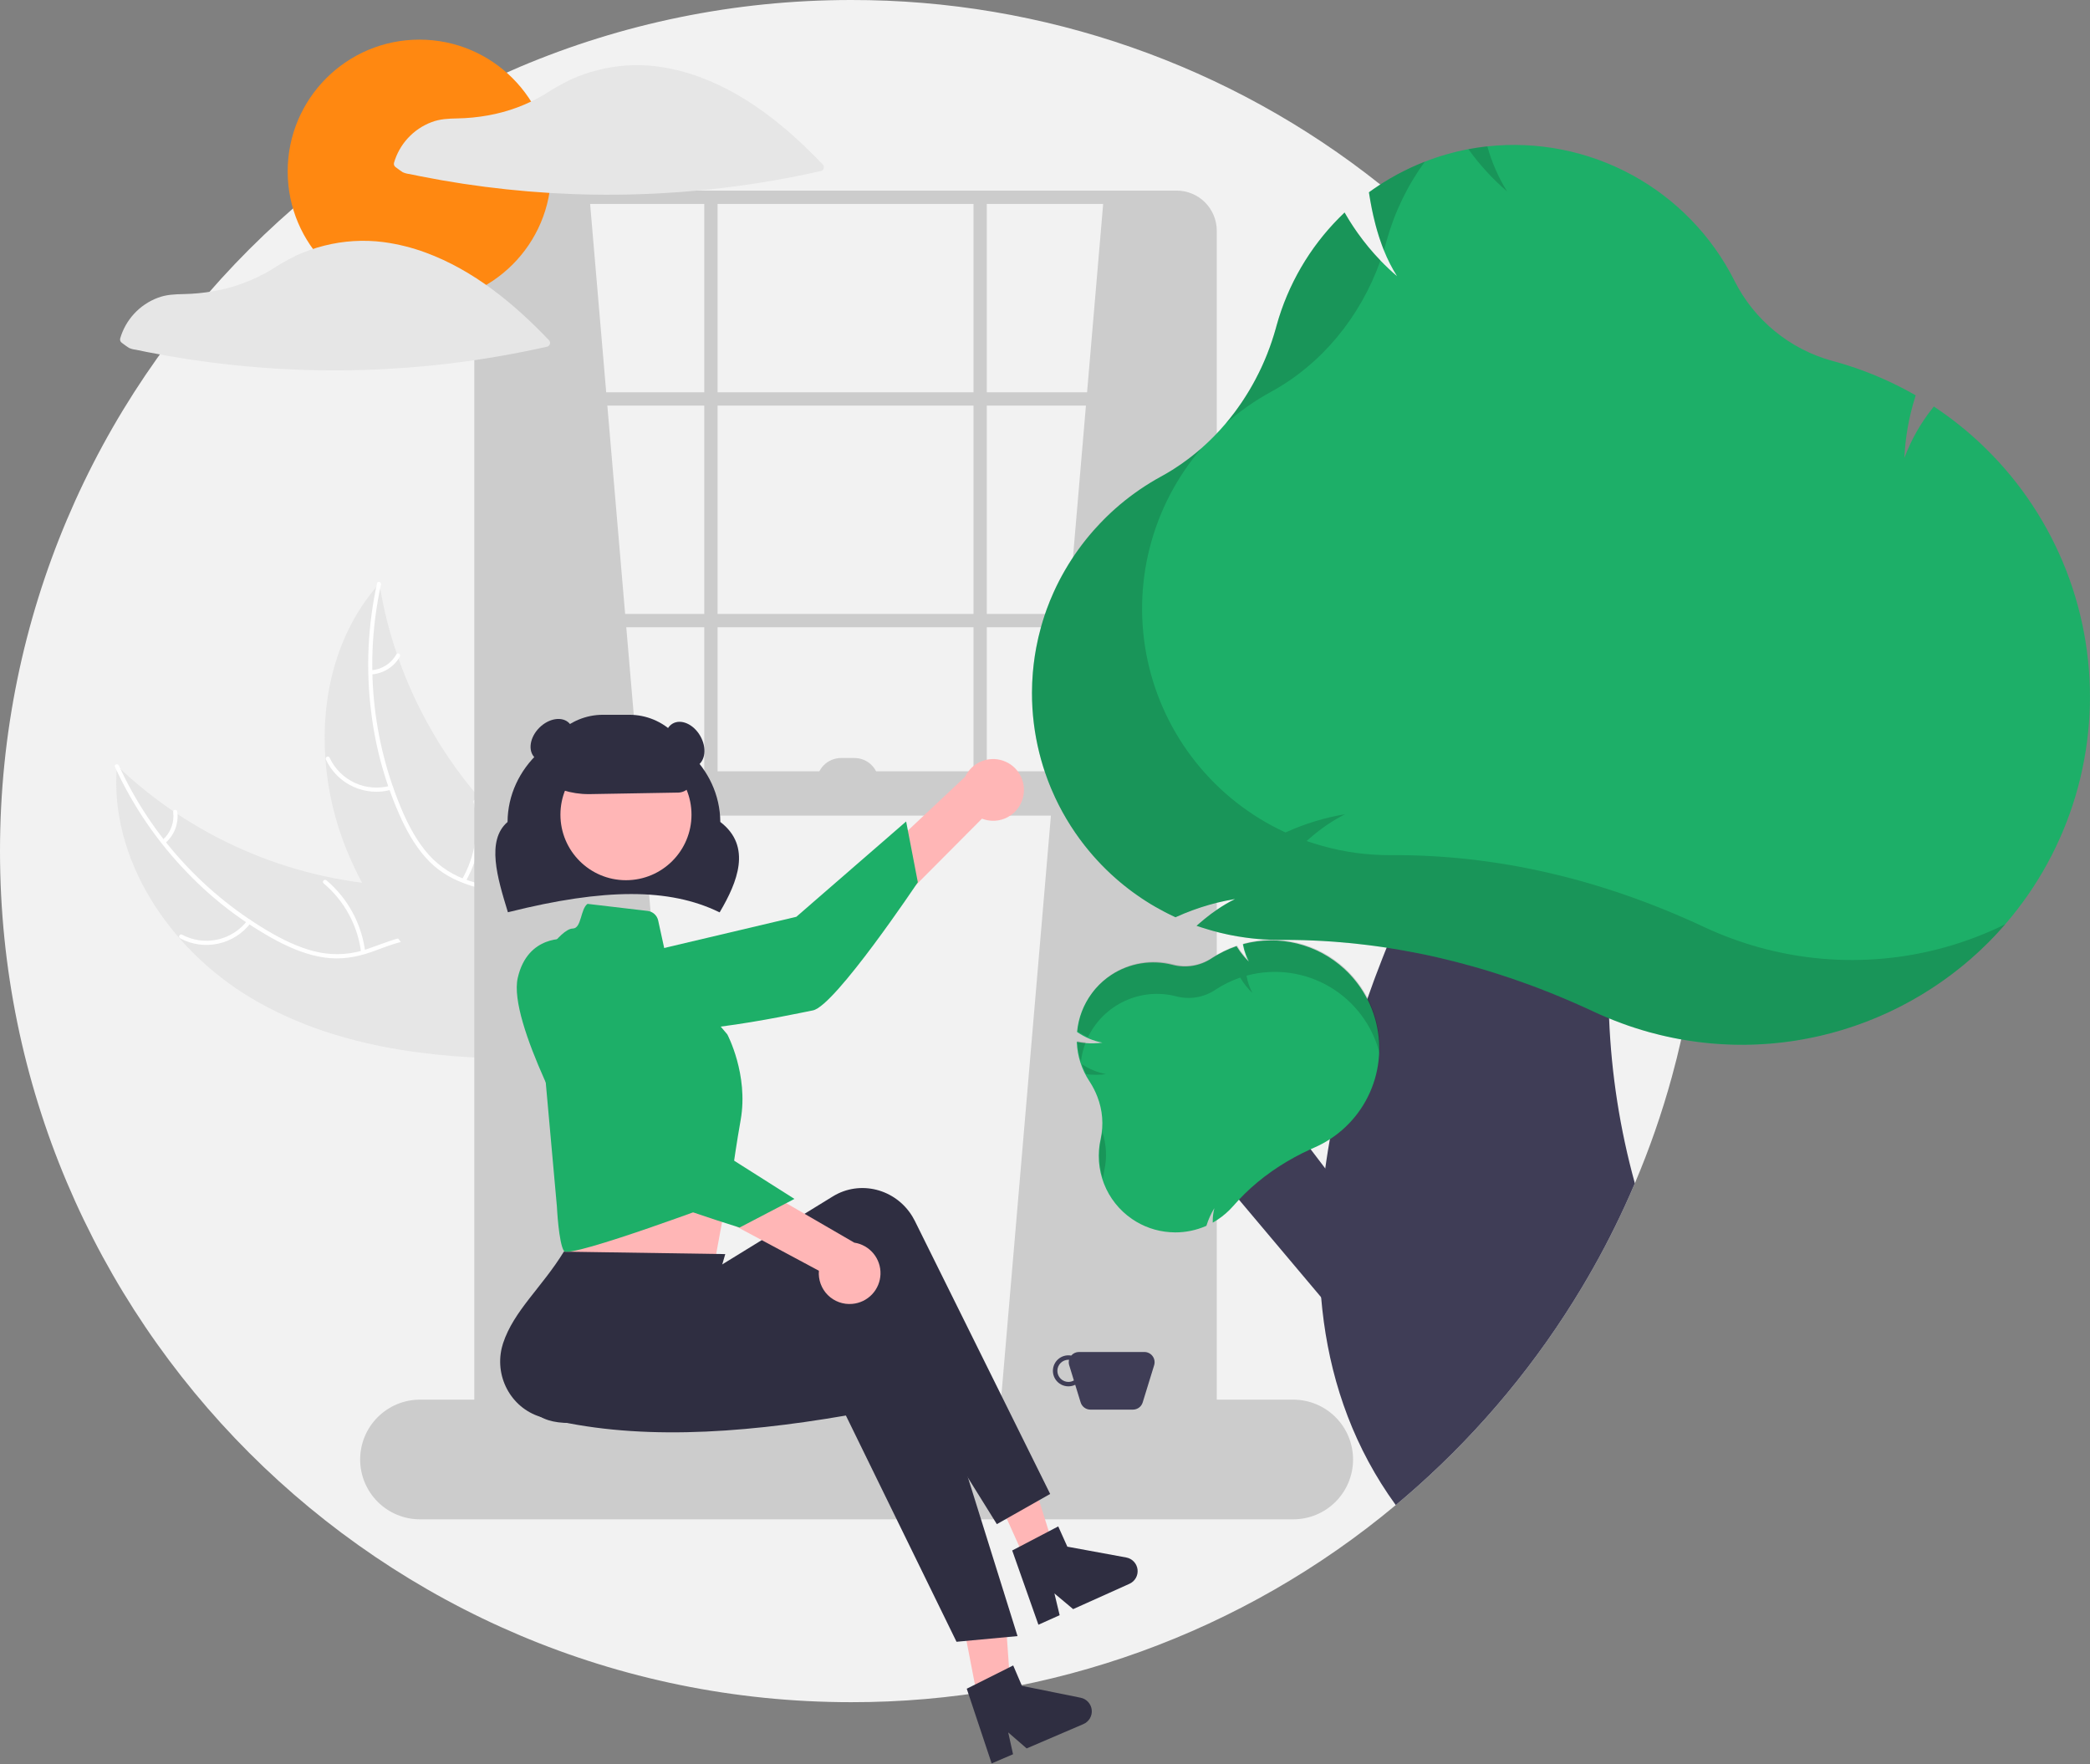 <svg width="943" height="796" viewBox="0 0 943 796" fill="none" xmlns="http://www.w3.org/2000/svg">
<rect x="0" y="0" width="943" height="796" fill="#808080" stroke="none"/>
<g clip-path="url(#clip0_301_1084)">
<path d="M768 384C768 395.18 767.53 406.247 766.59 417.2C765.85 425.75 764.84 434.223 763.56 442.62C762.2 451.51 760.533 460.293 758.56 468.97V468.98C757.27 474.69 755.853 480.353 754.31 485.97C749.832 502.298 744.263 518.308 737.64 533.89C736.2 537.28 734.713 540.647 733.18 543.99C727.378 556.652 720.881 568.984 713.72 580.93C693.636 614.477 668.566 644.773 639.37 670.78C636.21 673.59 633.007 676.353 629.76 679.07C560.826 736.655 473.822 768.138 384 768C171.92 768 0 596.08 0 384C0 171.92 171.92 -1.26686e-05 384 -1.26686e-05C470.729 -0.137 554.927 29.22 622.77 83.25C625.95 85.77 629.09 88.347 632.19 90.98C647.318 103.81 661.436 117.784 674.42 132.78H674.43C734.904 202.49 768.137 291.714 768 384V384Z" fill="#F2F2F2"/>
<path d="M113.356 450.331C76.776 428.559 49.166 387.871 52.751 345.453C86.194 377.462 129.882 396.609 176.084 399.508C193.906 400.561 213.838 399.877 226.957 411.986C235.121 419.521 238.921 430.864 239.544 441.955C240.167 453.047 237.945 464.079 235.735 474.966L236.495 477.632C193.927 477.792 149.937 472.103 113.356 450.331Z" fill="#E6E6E6"/>
<path d="M53.643 345.407C68.3 377.45 92.68 404.059 123.321 421.456C129.908 425.143 136.911 428.31 144.353 429.779C151.618 431.155 159.119 430.561 166.076 428.058C172.611 425.854 179.039 422.844 185.995 422.267C193.327 421.659 200.115 424.487 205.448 429.442C211.973 435.504 215.931 443.549 219.528 451.551C223.522 460.435 227.529 469.727 235.187 476.116C236.114 476.89 234.859 478.284 233.933 477.511C220.61 466.395 218.436 447.779 207.786 434.688C202.817 428.579 195.977 423.931 187.851 424.053C180.745 424.16 174.113 427.259 167.517 429.548C160.59 431.951 153.651 433.079 146.339 432.022C138.858 430.941 131.717 428.041 125.064 424.538C110.038 416.483 96.372 406.116 84.566 393.815C71.014 379.852 59.952 363.673 51.855 345.979C51.355 344.884 53.145 344.319 53.643 345.407H53.643Z" fill="white"/>
<path d="M113.125 416.435C109.508 421.18 104.322 424.484 98.494 425.759C92.666 427.033 86.575 426.194 81.308 423.392C80.244 422.821 81.081 421.141 82.146 421.713C87.046 424.331 92.72 425.112 98.145 423.914C103.57 422.717 108.388 419.619 111.729 415.181C112.457 414.218 113.848 415.477 113.125 416.435L113.125 416.435Z" fill="white"/>
<path d="M162.911 429.612C161.389 417.512 155.362 406.43 146.032 398.576C145.107 397.799 146.362 396.404 147.286 397.18C156.979 405.372 163.228 416.917 164.784 429.512C164.932 430.713 163.057 430.806 162.911 429.612V429.612Z" fill="white"/>
<path d="M73.341 378.972C75.123 377.428 76.493 375.465 77.329 373.26C78.165 371.056 78.441 368.678 78.13 366.34C77.968 365.142 79.842 365.05 80.004 366.24C80.335 368.824 80.027 371.45 79.109 373.888C78.191 376.326 76.69 378.502 74.737 380.226C74.566 380.404 74.334 380.51 74.088 380.523C73.842 380.536 73.6 380.455 73.412 380.297C73.228 380.13 73.117 379.897 73.104 379.649C73.091 379.401 73.176 379.158 73.341 378.972V378.972Z" fill="white"/>
<path d="M171.159 263.275C171.282 264.021 171.405 264.766 171.542 265.518C173.245 275.529 175.759 285.385 179.059 294.989C179.302 295.735 179.56 296.488 179.824 297.226C188.02 320.279 200.425 341.61 216.408 360.134C222.774 367.5 229.692 374.37 237.101 380.686C247.334 389.408 259.123 398.051 265.684 409.312C266.381 410.48 267.006 411.689 267.554 412.933L239.69 476.498C239.554 476.61 239.432 476.73 239.296 476.843L238.3 479.432C237.895 479.133 237.481 478.814 237.076 478.515C236.841 478.343 236.611 478.156 236.376 477.983C236.221 477.864 236.066 477.744 235.919 477.645C235.867 477.605 235.816 477.565 235.778 477.532C235.632 477.433 235.506 477.325 235.374 477.233C233.057 475.457 230.75 473.661 228.45 471.847C228.436 471.84 228.436 471.84 228.428 471.82C210.943 457.948 194.464 442.494 180.853 425.031C180.444 424.505 180.02 423.974 179.623 423.419C173.532 415.513 168.097 407.123 163.373 398.332C160.801 393.51 158.476 388.56 156.405 383.503C151.079 370.426 147.843 356.592 146.816 342.509C144.773 314.434 151.732 286.018 169.765 264.877C170.227 264.337 170.683 263.81 171.159 263.275Z" fill="#E6E6E6"/>
<path d="M171.903 263.772C164.314 298.18 167.76 334.105 181.751 366.443C184.79 373.353 188.475 380.098 193.532 385.752C198.505 391.224 204.851 395.266 211.914 397.456C218.458 399.631 225.403 401.097 231.304 404.825C237.525 408.754 241.241 415.099 242.516 422.266C244.077 431.034 242.393 439.841 240.447 448.396C238.287 457.894 235.893 467.725 238.16 477.437C238.435 478.614 236.593 478.971 236.319 477.796C232.374 460.9 241.846 444.727 241.225 427.862C240.935 419.993 238.273 412.163 231.711 407.369C225.972 403.176 218.812 401.658 212.167 399.513C205.19 397.261 198.97 393.985 193.767 388.738C188.446 383.371 184.49 376.756 181.287 369.954C174.139 354.476 169.469 337.97 167.449 321.041C165.035 301.733 165.943 282.154 170.132 263.152C170.391 261.976 172.161 262.603 171.903 263.772V263.772Z" fill="white"/>
<path d="M176.633 356.296C170.889 357.906 164.759 357.423 159.338 354.931C153.917 352.44 149.559 348.102 147.041 342.694C146.535 341.598 148.214 340.76 148.721 341.858C151.056 346.899 155.117 350.938 160.169 353.248C165.222 355.558 170.934 355.986 176.274 354.454C177.435 354.123 177.787 355.966 176.633 356.296H176.633Z" fill="white"/>
<path d="M208.451 396.791C214.52 386.213 216.38 373.736 213.659 361.848C213.389 360.67 215.231 360.313 215.501 361.489C218.309 373.865 216.347 386.846 210.007 397.839C209.402 398.887 207.849 397.833 208.451 396.791Z" fill="white"/>
<path d="M167.423 302.43C169.776 302.27 172.052 301.528 174.046 300.271C176.041 299.014 177.693 297.281 178.853 295.228C179.444 294.174 180.996 295.229 180.409 296.277C179.117 298.539 177.291 300.45 175.09 301.844C172.889 303.238 170.38 304.071 167.782 304.272C167.539 304.311 167.29 304.257 167.086 304.119C166.881 303.981 166.737 303.771 166.682 303.531C166.636 303.287 166.688 303.034 166.826 302.828C166.965 302.622 167.18 302.479 167.423 302.43V302.43Z" fill="white"/>
<path d="M266 89L313 639.192L219 646.26V96C230.201 88.588 246.28 87.429 266 89Z" fill="#CCCCCC"/>
<path d="M498 89L451 639.192L545 646.26V96C533.799 88.588 517.72 87.429 498 89Z" fill="#CCCCCC"/>
<path d="M530.925 669H232.075C227.283 668.994 222.688 667.088 219.3 663.7C215.911 660.311 214.005 655.717 214 650.925V104.075C214.005 99.283 215.912 94.689 219.3 91.3C222.688 87.912 227.283 86.005 232.075 86H530.925C535.717 86.005 540.312 87.912 543.7 91.3C547.088 94.689 548.995 99.283 549 104.075V650.925C548.995 655.717 547.089 660.311 543.7 663.7C540.312 667.088 535.717 668.994 530.925 669V669ZM232.075 92C228.873 92.004 225.804 93.277 223.541 95.54C221.277 97.804 220.004 100.873 220 104.075V650.925C220.004 654.126 221.277 657.195 223.54 659.459C225.804 661.723 228.873 662.996 232.075 663H530.925C534.127 662.996 537.196 661.723 539.46 659.459C541.723 657.195 542.996 654.126 543 650.925V104.075C542.996 100.873 541.723 97.804 539.459 95.54C537.196 93.277 534.127 92.004 530.925 92L232.075 92Z" fill="#CCCCCC"/>
<path d="M546 177H217V183H546V177Z" fill="#CCCCCC"/>
<path d="M546 277H217V283H546V277Z" fill="#CCCCCC"/>
<path d="M323.764 89H317.764V362H323.764V89Z" fill="#CCCCCC"/>
<path d="M445.236 89H439.236V362H445.236V89Z" fill="#CCCCCC"/>
<path d="M583.5 685.5H189.5C182.339 685.5 175.472 682.655 170.408 677.592C165.345 672.528 162.5 665.661 162.5 658.5C162.5 651.339 165.345 644.472 170.408 639.408C175.472 634.345 182.339 631.5 189.5 631.5H583.5C590.661 631.5 597.528 634.345 602.592 639.408C607.655 644.472 610.5 651.339 610.5 658.5C610.5 665.661 607.655 672.528 602.592 677.592C597.528 682.655 590.661 685.5 583.5 685.5V685.5Z" fill="#CCCCCC"/>
<path d="M546 348H219V368H546V348Z" fill="#CCCCCC"/>
<path d="M324.695 411.651L324.28 411.451C301.988 400.682 272.797 400.692 229.627 411.486L229.166 411.601L229.027 411.146C224.461 396.172 219.287 379.212 229.006 370.868C229.142 346.382 250.62 326.5 277.002 326.5C303.378 326.5 324.853 346.372 324.997 370.851C339.454 381.905 332.564 398.239 324.928 411.253L324.695 411.651Z" fill="#2F2E41"/>
<path d="M461.706 359.22C461.306 361.204 460.477 363.076 459.275 364.705C458.074 366.334 456.529 367.679 454.752 368.647C452.974 369.614 451.006 370.18 448.985 370.304C446.965 370.429 444.943 370.109 443.059 369.367L364.282 448.532L357.253 423.951L435.494 350.436C436.95 347.355 439.486 344.915 442.62 343.579C445.755 342.243 449.271 342.103 452.502 343.185C455.733 344.268 458.454 346.498 460.151 349.454C461.847 352.409 462.4 355.884 461.706 359.22L461.706 359.22Z" fill="#FFB6B6"/>
<path d="M267.008 435.432C267.008 435.432 259.861 451.629 277.497 461.617C295.132 471.606 356.769 457.806 366.771 455.879C376.772 453.952 414.126 398.052 414.126 398.052L408.844 370.637L359.304 413.642L267.008 435.432Z" fill="#1DAF68"/>
<path d="M254 525L255 544C255 544 252.049 560.831 254.476 564.463C256.885 568.076 322.626 568.533 322.626 568.533C322.626 568.533 326.97 545.116 330.712 524.62L254 525Z" fill="#FFB6B6"/>
<path d="M443.014 776.221L456.758 773.445L452.824 717.931L432.54 722.028L443.014 776.221Z" fill="#FFB6B6"/>
<path d="M462.701 703.978L475.478 698.233L458.903 645.117L440.045 653.597L462.701 703.978Z" fill="#FFB6B6"/>
<path d="M473.831 674.05L449.773 687.672L390.441 592.33C348.789 620.391 308.059 633.829 267 641C253.118 643.472 238.965 642.219 236.299 628.09C236.175 627.43 236.076 626.766 236.001 626.098C234.362 610.664 253.56 590.883 256 572L308.541 568.846L315.02 577.153L375.781 539.797C388 532.285 404.072 536.348 411.677 548.873C412.079 549.534 412.452 550.212 412.796 550.906L473.831 674.05Z" fill="#2F2E41"/>
<path d="M459.106 738.187L431.578 740.745L381.665 638.664C332.169 647.177 285.475 649.904 245.086 639.606C231.411 636.168 223.052 622.048 226.416 608.069C226.573 607.415 226.755 606.769 226.961 606.129C231.795 591.381 244.448 580.946 254.417 564.725L327.234 565.831L319.101 593.893L389.837 584.74C404.062 582.899 417.054 593.196 418.855 607.738C418.95 608.506 419.012 609.277 419.041 610.051L459.106 738.187Z" fill="#2F2E41"/>
<path d="M282.432 397.138C298.762 397.138 312 383.9 312 367.57C312 351.24 298.762 338.002 282.432 338.002C266.102 338.002 252.864 351.24 252.864 367.57C252.864 383.9 266.102 397.138 282.432 397.138Z" fill="#FFB6B6"/>
<path d="M265.098 407.812L292.209 411.001C293.352 411.136 294.425 411.623 295.278 412.396C296.131 413.17 296.722 414.19 296.967 415.314L301.279 435.043L328.155 466.694C328.155 466.694 337.807 484.79 334.187 505.298C330.568 525.807 328.978 541.046 328.978 541.046C328.978 541.046 256.882 568.078 254.469 564.459C252.056 560.84 251.273 544.4 251.273 544.4L241.622 437.031C241.622 437.031 252.48 418.935 258.512 418.935C262.405 418.804 261.905 410.042 265.098 407.812Z" fill="#1DAF68"/>
<path d="M329.711 547.648C333.513 547.648 336.595 543.949 336.595 539.387C336.595 534.825 333.513 531.126 329.711 531.126C325.909 531.126 322.827 534.825 322.827 539.387C322.827 543.949 325.909 547.648 329.711 547.648Z" fill="#1DAF68"/>
<path d="M436.194 761.928L457.147 751.427L461.097 760.64L487.593 765.996C488.902 766.26 490.092 766.936 490.989 767.925C491.887 768.913 492.445 770.163 492.582 771.491C492.719 772.819 492.427 774.156 491.751 775.307C491.074 776.458 490.047 777.362 488.82 777.888L463.219 788.862L454.9 781.64L457.083 791.492L447.43 795.63L436.194 761.928Z" fill="#2F2E41"/>
<path d="M456.704 699.558L477.47 688.69L481.58 697.833L508.167 702.722C509.48 702.963 510.682 703.618 511.596 704.591C512.511 705.563 513.091 706.803 513.251 708.128C513.412 709.454 513.144 710.796 512.488 711.958C511.831 713.121 510.82 714.043 509.603 714.591L484.199 726.013L475.754 718.939L478.11 728.751L468.532 733.058L456.704 699.558Z" fill="#2F2E41"/>
<path d="M265.539 358.295C257.727 358.308 250.103 355.903 243.713 351.41L243.5 351.26V351C243.509 343.444 246.514 336.2 251.857 330.857C257.2 325.514 264.444 322.509 272 322.5H284C291.556 322.509 298.8 325.514 304.143 330.857C309.486 336.2 312.491 343.444 312.5 351C312.492 352.729 311.809 354.387 310.597 355.621C309.385 356.854 307.739 357.566 306.01 357.604L266.213 358.29C265.989 358.293 265.763 358.295 265.539 358.295Z" fill="#2F2E41"/>
<path d="M314.5 345.526C318.326 343.317 318.966 337.261 315.928 332C312.891 326.739 307.326 324.264 303.5 326.474C299.674 328.683 299.034 334.739 302.072 340C305.109 345.261 310.674 347.735 314.5 345.526Z" fill="#2F2E41"/>
<path d="M254.657 339.657C258.953 335.361 259.902 329.346 256.778 326.222C253.654 323.097 247.639 324.047 243.343 328.343C239.047 332.639 238.098 338.654 241.222 341.778C244.346 344.902 250.361 343.952 254.657 339.657Z" fill="#2F2E41"/>
<path d="M516.338 610H486.826C486.16 609.998 485.502 610.142 484.897 610.422C484.293 610.701 483.757 611.109 483.327 611.617C482.239 611.417 481.118 611.478 480.058 611.795C478.997 612.112 478.027 612.676 477.227 613.441C476.427 614.205 475.819 615.149 475.454 616.194C475.089 617.239 474.978 618.355 475.128 619.452C475.278 620.548 475.686 621.593 476.319 622.502C476.952 623.41 477.79 624.155 478.767 624.676C479.743 625.197 480.829 625.479 481.936 625.499C483.043 625.519 484.138 625.276 485.133 624.79L487.581 632.745C487.87 633.687 488.455 634.512 489.248 635.098C490.042 635.684 491.002 636 491.988 636H511.176C512.162 636 513.123 635.684 513.916 635.098C514.709 634.512 515.294 633.687 515.583 632.745L520.746 615.968C520.958 615.278 521.006 614.548 520.884 613.837C520.763 613.125 520.476 612.452 520.048 611.872C519.619 611.291 519.06 610.82 518.416 610.495C517.771 610.169 517.06 610 516.338 610V610ZM482.082 623.5C480.756 623.5 479.484 622.973 478.546 622.036C477.609 621.098 477.082 619.826 477.082 618.5C477.082 617.174 477.609 615.902 478.546 614.964C479.484 614.027 480.756 613.5 482.082 613.5C482.173 613.5 482.258 613.522 482.349 613.527C482.15 614.332 482.174 615.176 482.418 615.968L484.53 622.832C483.786 623.265 482.942 623.495 482.082 623.5V623.5Z" fill="#3F3D56"/>
<path d="M384.553 588.292C382.537 588.479 380.506 588.221 378.601 587.537C376.696 586.854 374.964 585.761 373.527 584.335C372.09 582.91 370.983 581.186 370.284 579.287C369.586 577.387 369.312 575.358 369.482 573.341L271.043 520.589L292.574 506.804L385.447 560.662C388.816 561.173 391.881 562.902 394.06 565.521C396.24 568.141 397.383 571.469 397.272 574.875C397.162 578.28 395.806 581.527 393.462 584C391.118 586.473 387.948 588.001 384.553 588.292V588.292Z" fill="#FFB6B6"/>
<path d="M255.683 423.647C255.683 423.647 238.116 421.447 233.608 441.207C229.099 460.967 260.003 516.053 264.719 525.081C269.434 534.109 333.702 553.854 333.702 553.854L358.449 540.928L303.038 505.81L255.683 423.647Z" fill="#1DAF68"/>
<path d="M379.5 342H385.5C388.417 342 391.215 343.159 393.278 345.222C395.341 347.285 396.5 350.083 396.5 353H368.5C368.5 350.083 369.659 347.285 371.722 345.222C373.785 343.159 376.583 342 379.5 342V342Z" fill="#CCCCCC"/>
<path d="M189.242 136.766C222.071 136.766 248.684 110.153 248.684 77.324C248.684 44.495 222.071 17.882 189.242 17.882C156.413 17.882 129.8 44.495 129.8 77.324C129.8 110.153 156.413 136.766 189.242 136.766Z" fill="#FF8811"/>
<path d="M371.238 74.226C355.507 57.723 337.237 42.669 315.609 34.713C309.584 32.488 303.337 30.918 296.976 30.031C296.925 30.024 296.877 30.034 296.826 30.03C296.722 30.004 296.617 29.983 296.511 29.969C287.615 28.835 278.585 29.38 269.889 31.576C265.637 32.643 261.488 34.088 257.494 35.894C253.485 37.85 249.6 40.051 245.862 42.486C237.951 47.221 229.24 50.471 220.16 52.074C215.602 52.895 210.986 53.348 206.355 53.429C202.337 53.51 198.548 53.649 194.742 55.101C190.676 56.63 187.023 59.088 184.076 62.28C181.128 65.471 178.968 69.307 177.766 73.482C177.673 73.854 177.701 74.245 177.846 74.6C177.99 74.955 178.244 75.255 178.569 75.456C179.599 76.194 180.603 77.03 181.685 77.688C182.647 78.128 183.675 78.408 184.728 78.517C186.448 78.88 188.17 79.233 189.895 79.575C196.247 80.833 202.627 81.947 209.032 82.917C221.994 84.879 235.025 86.261 248.126 87.064C274.372 88.653 300.708 87.862 326.812 84.699C341.482 82.922 356.052 80.402 370.467 77.148C370.759 77.063 371.024 76.903 371.236 76.686C371.448 76.468 371.6 76.199 371.678 75.905C371.755 75.611 371.756 75.302 371.679 75.007C371.602 74.713 371.45 74.444 371.238 74.226V74.226Z" fill="#E6E6E6"/>
<path d="M192.063 113.969C186.038 111.744 179.791 110.174 173.43 109.287C173.379 109.28 173.331 109.29 173.28 109.286C173.176 109.259 173.071 109.239 172.965 109.224C164.069 108.091 155.039 108.636 146.343 110.832C142.091 111.899 137.943 113.344 133.948 115.15C129.939 117.106 126.054 119.307 122.316 121.742C114.405 126.477 105.694 129.727 96.614 131.33C92.056 132.151 87.44 132.604 82.809 132.685C78.791 132.766 75.002 132.905 71.196 134.357C67.13 135.886 63.477 138.344 60.53 141.535C57.582 144.727 55.422 148.563 54.22 152.738C54.127 153.109 54.155 153.501 54.3 153.856C54.444 154.211 54.698 154.511 55.024 154.712C56.053 155.449 57.057 156.286 58.139 156.943C59.101 157.384 60.129 157.664 61.182 157.773C62.902 158.136 64.624 158.489 66.349 158.83C72.702 160.089 79.081 161.203 85.486 162.173C98.448 164.135 111.479 165.517 124.581 166.319C150.827 167.909 177.163 167.118 203.266 163.954C217.936 162.178 232.506 159.657 246.921 156.404C247.213 156.318 247.478 156.159 247.69 155.941C247.902 155.723 248.054 155.455 248.132 155.161C248.21 154.867 248.21 154.557 248.133 154.263C248.056 153.969 247.904 153.7 247.692 153.482C231.961 136.979 213.691 121.925 192.063 113.969Z" fill="#E6E6E6"/>
<path d="M620.723 557.099L575.011 497.048L538.943 517.442L615.374 608.204L620.723 557.099Z" fill="#3F3D56"/>
<path d="M726.02 459.48C727.035 484.646 730.934 509.612 737.64 533.89C736.2 537.28 734.713 540.646 733.18 543.99C727.378 556.652 720.881 568.984 713.72 580.93C693.636 614.477 668.566 644.773 639.37 670.78C636.21 673.59 633.007 676.353 629.76 679.07C611.25 653.55 601.26 625.39 597.31 596.41C596.81 592.73 596.4 589.01 596.09 585.31V585.29C595.332 576.298 595.088 567.27 595.36 558.25C595.37 557.53 595.39 556.8 595.42 556.07C595.77 546.43 596.64 536.77 597.95 527.2V527.19C598.1 526.09 598.25 524.99 598.42 523.89C598.9 520.59 599.44 517.29 600.03 514.01C603.464 495.093 608.256 476.448 614.37 458.22V458.21C614.54 457.68 614.71 457.16 614.9 456.64C615.56 454.66 616.23 452.7 616.92 450.74C616.963 450.586 617.016 450.436 617.08 450.29C617.97 447.73 618.88 445.19 619.81 442.67C620.06 441.97 620.32 441.27 620.59 440.57C621.64 437.76 622.71 434.97 623.8 432.22C624.14 431.34 624.49 430.46 624.84 429.59C625.11 428.92 625.37 428.25 625.65 427.59V427.58C627.24 423.65 628.85 419.796 630.48 416.02C635.05 405.4 639.75 395.41 644.33 386.2L644.34 386.19C663.35 348.06 680.63 323.3 680.63 323.3L745.52 344.3C737.78 358.03 731.79 378.28 728.51 402.17C725.983 421.158 725.15 440.334 726.02 459.47L726.02 459.48Z" fill="#3F3D56"/>
<path d="M618.17 453.37C617.79 452.48 617.36 451.61 616.92 450.74C614.639 446.323 611.702 442.278 608.21 438.74C607.69 438.21 607.15 437.68 606.59 437.18C600.566 431.632 593.242 427.692 585.292 425.724C577.343 423.756 569.026 423.823 561.11 425.92L561.07 425.94L560.77 426.02L560.84 426.36C561.14 427.944 561.575 429.5 562.14 431.01C562.29 431.42 562.46 431.81 562.63 432.2C562.7 432.38 562.79 432.54 562.87 432.72C562.87 432.72 562.86 432.73 562.88 432.73C562.88 432.74 562.89 432.75 562.89 432.76C563.08 433.13 563.26 433.51 563.46 433.87C563.05 433.48 562.66 433.08 562.28 432.67C561.91 432.29 561.57 431.89 561.23 431.49C560.064 430.131 559.011 428.679 558.08 427.15L557.92 426.88L557.64 426.99C553.866 428.298 550.266 430.061 546.92 432.24L546.56 432.48C544.005 434.158 541.125 435.279 538.109 435.772C535.092 436.265 532.006 436.117 529.05 435.34C524.39 434.138 519.53 433.919 514.781 434.695C510.031 435.472 505.495 437.227 501.46 439.85C498.787 441.593 496.37 443.7 494.28 446.11C494.1 446.32 493.92 446.54 493.74 446.75C493.36 447.21 493 447.68 492.65 448.16C488.891 453.184 486.583 459.144 485.98 465.39L485.96 465.62L486.15 465.75C489.533 468.069 493.36 469.663 497.39 470.43C494.859 470.784 492.295 470.847 489.75 470.62H489.74C488.585 470.525 487.437 470.364 486.3 470.14L486.09 470.1H486.08L485.82 470.05L485.86 470.53C486.158 476.64 488.081 482.56 491.43 487.68L491.53 487.82C491.567 487.871 491.6 487.925 491.63 487.98C493.049 490.15 494.229 492.467 495.15 494.89C497.488 500.912 498.003 507.488 496.63 513.8C495.077 520.551 495.593 527.614 498.111 534.067C500.63 540.521 505.034 546.066 510.75 549.98C515.771 553.434 521.622 555.488 527.7 555.93C528.53 556 529.37 556.04 530.21 556.04C535.018 556.055 539.777 555.064 544.18 553.13L544.34 553.07L544.38 552.89C545.226 550.158 546.416 547.543 547.92 545.11C547.428 547.028 547.179 549 547.18 550.98V551.64L547.75 551.31C548.24 551.02 548.74 550.71 549.19 550.42C551.891 548.656 554.337 546.53 556.46 544.1C557.29 543.14 558.13 542.21 559.01 541.28L559.02 541.27C560.73 539.45 562.54 537.67 564.42 535.97C568.42 532.378 572.7 529.111 577.22 526.2C581.737 523.3 586.459 520.733 591.35 518.52H591.36C591.91 518.26 592.47 518.01 593.02 517.77C595.455 516.71 597.8 515.452 600.03 514.01C600.11 513.96 600.18 513.92 600.25 513.87C609.917 507.541 617.024 497.986 620.305 486.907C623.587 475.828 622.83 463.943 618.17 453.37L618.17 453.37Z" fill="#1DAF68"/>
<path opacity="0.15" d="M498.278 527.999C498.005 529.214 497.798 530.444 497.658 531.682C495.797 525.799 495.527 519.527 496.876 513.506C497.084 512.584 497.24 511.652 497.363 510.715C499.21 516.29 499.526 522.26 498.278 527.999Z" fill="black"/>
<path opacity="0.15" d="M499.034 484.62C496.072 485.032 493.068 485.046 490.102 484.663C489.325 483.198 488.654 481.679 488.095 480.118C491.397 482.347 495.119 483.879 499.034 484.62V484.62Z" fill="black"/>
<path opacity="0.15" d="M489.865 470.299C488.771 473.095 488.045 476.021 487.703 479.004C486.791 476.163 486.252 473.215 486.101 470.235L486.077 469.755L486.549 469.846C487.646 470.052 488.752 470.203 489.865 470.299Z" fill="black"/>
<path opacity="0.15" d="M501.718 439.553C505.748 436.926 510.282 435.168 515.029 434.391C519.777 433.613 524.634 433.834 529.292 435.037C532.249 435.819 535.338 435.969 538.356 435.477C541.375 434.985 544.256 433.862 546.812 432.182L547.173 431.944C550.516 429.759 554.114 427.992 557.887 426.682L558.175 426.582L558.333 426.842C559.824 429.308 561.632 431.569 563.709 433.568C562.447 431.217 561.563 428.683 561.091 426.057L561.022 425.711L561.364 425.621C568.788 423.656 576.572 423.474 584.081 425.09C591.589 426.706 598.609 430.074 604.568 434.92C610.527 439.766 615.255 445.951 618.368 452.973C621.481 459.994 622.89 467.651 622.48 475.321C620.905 469.068 618.105 463.19 614.242 458.028C610.379 452.865 605.53 448.521 599.975 445.246C594.421 441.971 588.272 439.831 581.885 438.95C575.497 438.069 568.998 438.465 562.765 440.113L562.424 440.204L562.492 440.55C562.965 443.175 563.848 445.71 565.11 448.06C563.033 446.062 561.226 443.801 559.734 441.335L559.576 441.075L559.288 441.174C555.516 442.485 551.918 444.252 548.574 446.437L548.213 446.675C545.657 448.355 542.776 449.478 539.758 449.97C536.739 450.462 533.65 450.312 530.694 449.53C522.952 447.522 514.754 448.26 507.496 451.62C500.238 454.98 494.371 460.754 490.894 467.957C489.346 467.213 487.845 466.374 486.401 465.446L486.205 465.322L486.228 465.092C486.725 459.945 488.376 454.976 491.058 450.554C493.74 446.133 497.383 442.373 501.718 439.553V439.553Z" fill="black"/>
<path d="M873.48 184.04L872.53 183.41L871.84 184.31C866.5 191.034 862.251 198.556 859.25 206.6C859.664 197.333 861.285 188.159 864.07 179.31L864.37 178.38L863.51 177.89C852.321 171.554 840.399 166.611 828.01 163.17L826.66 162.81C817.165 160.205 808.325 155.627 800.718 149.376C793.111 143.125 786.907 135.34 782.51 126.53C772.293 106.311 756.153 89.688 736.244 78.88C716.334 68.072 693.602 63.593 671.08 66.04H671.07C670.83 66.06 670.58 66.09 670.34 66.12C669.93 66.16 669.53 66.21 669.13 66.26C668.31 66.37 667.51 66.48 666.71 66.6C666.03 66.7 665.34 66.81 664.66 66.93C664.3 66.98 663.95 67.04 663.6 67.11C663.25 67.17 662.89 67.23 662.54 67.3H662.53C655.816 68.57 649.234 70.462 642.87 72.95H642.86V72.96L641.25 73.59C639.59 74.27 637.943 74.99 636.31 75.75C635.94 75.92 635.58 76.1 635.21 76.27C635.11 76.32 635 76.37 634.9 76.43C633.85 76.93 632.81 77.45 631.78 78C631.63 78.07 631.48 78.15 631.33 78.23L630.37 78.74C628.26 79.88 626.187 81.09 624.15 82.37C623.98 82.47 623.82 82.57 623.65 82.68C623.47 82.8 623.28 82.92 623.1 83.04C622.99 83.1 622.88 83.18 622.77 83.25C622.46 83.44 622.16 83.64 621.86 83.85C621.26 84.24 620.66 84.64 620.07 85.05C619.46 85.46 618.86 85.89 618.26 86.32L617.66 86.75L617.77 87.49C617.87 88.1 617.96 88.71 618.07 89.31C618.17 89.91 618.27 90.5 618.38 91.09C618.55 92.08 618.74 93.06 618.93 94.01C619.06 94.64 619.18 95.26 619.32 95.87C619.45 96.5 619.59 97.13 619.74 97.76C620.03 99.06 620.34 100.32 620.67 101.56C620.83 102.18 621 102.8 621.18 103.41C621.28 103.78 621.38 104.15 621.49 104.51C621.57 104.76 621.65 105.01 621.73 105.26C621.75 105.34 621.77 105.43 621.8 105.52C621.822 105.605 621.849 105.688 621.88 105.77C621.99 106.14 622.1 106.5 622.21 106.85C622.27 107.04 622.33 107.23 622.4 107.41C622.54 107.84 622.69 108.28 622.84 108.7C623 109.18 623.17 109.66 623.34 110.13C623.38 110.25 623.42 110.36 623.46 110.48C623.49 110.57 623.52 110.66 623.56 110.75C623.6 110.85 623.64 110.96 623.68 111.06C623.85 111.51 624.02 111.97 624.2 112.42C624.26 112.58 624.32 112.75 624.39 112.91C626.011 116.984 628.003 120.9 630.34 124.61C627.75 122.39 625.257 120.037 622.86 117.55C619.16 113.705 615.75 109.59 612.66 105.24C612.41 104.9 612.16 104.55 611.93 104.2C611.46 103.53 611 102.86 610.55 102.18C610.07 101.48 609.61 100.75 609.16 100.03C608.86 99.55 608.56 99.06 608.27 98.58C607.98 98.12 607.71 97.67 607.45 97.21L606.67 95.87H606.66V95.88L605.56 96.96C605.12 97.39 604.68 97.82 604.25 98.25C590.81 111.773 581.074 128.527 575.98 146.9L575.83 147.45L575.68 148.02C575.39 149.04 575.1 150.03 574.79 151.04V151.05C574.49 152.05 574.17 153.05 573.83 154.03C573.52 154.96 573.2 155.88 572.86 156.8C572.75 157.11 572.63 157.42 572.5 157.73C572.29 158.33 572.06 158.92 571.83 159.52C571.72 159.79 571.61 160.07 571.5 160.34C571.23 161 570.96 161.66 570.69 162.31C570.65 162.41 570.6 162.52 570.55 162.62C570.47 162.82 570.38 163.02 570.3 163.21C570.09 163.69 569.87 164.18 569.66 164.66C569.51 164.97 569.37 165.29 569.23 165.6C569.17 165.74 569.1 165.88 569.04 166.02C568.67 166.82 568.29 167.61 567.89 168.39C567.44 169.31 566.98 170.23 566.49 171.13C566.06 171.97 565.61 172.79 565.14 173.61C564.33 175.06 563.48 176.5 562.6 177.9C562.26 178.44 561.92 178.98 561.57 179.52C561.49 179.65 561.41 179.78 561.33 179.9C561.04 180.37 560.74 180.82 560.43 181.28C560.22 181.59 560.01 181.9 559.8 182.2C559.45 182.74 559.08 183.26 558.7 183.77C558.6 183.93 558.49 184.08 558.38 184.23C557.82 185.01 557.26 185.77 556.69 186.53C556.67 186.54 556.67 186.55 556.66 186.56C556.64 186.56 556.64 186.57 556.63 186.58C556.38 186.91 556.13 187.24 555.87 187.56C555.53 188.03 555.16 188.49 554.79 188.94C554.19 189.7 553.56 190.47 552.92 191.22C552.9 191.24 552.89 191.26 552.87 191.27C549.557 195.163 545.968 198.812 542.13 202.19C542.06 202.25 542.01 202.31 541.94 202.36C541.4 202.83 540.86 203.3 540.3 203.76C540.07 203.95 539.84 204.14 539.61 204.33C539.23 204.65 538.84 204.97 538.46 205.26C538.415 205.306 538.365 205.346 538.31 205.38C537.97 205.66 537.64 205.92 537.3 206.18C536.89 206.51 536.48 206.82 536.06 207.13C534.08 208.63 532.047 210.047 529.96 211.38C529.65 211.59 529.32 211.8 529 212C528.81 212.12 528.62 212.24 528.44 212.34C527.68 212.81 526.92 213.27 526.16 213.71C525.4 214.16 524.62 214.59 523.85 215.01C522.2 215.91 520.57 216.85 518.98 217.83C518.18 218.33 517.38 218.83 516.59 219.34C513.45 221.38 510.427 223.563 507.52 225.89C504.614 228.218 501.827 230.691 499.17 233.3C498.84 233.62 498.51 233.95 498.18 234.29C497.52 234.94 496.88 235.6 496.27 236.26C495.29 237.27 494.35 238.31 493.42 239.36C488.516 244.924 484.175 250.96 480.46 257.38C478.595 260.585 476.899 263.887 475.38 267.27C474.23 269.8 473.18 272.39 472.23 275.01C471.6 276.76 471.01 278.527 470.46 280.31C470.19 281.2 469.93 282.1 469.68 283C468.83 286.05 468.12 289.13 467.54 292.22C467.07 294.7 466.69 297.183 466.4 299.67C466.25 300.92 466.13 302.17 466.02 303.41C465.763 306.458 465.631 309.508 465.626 312.562C465.608 321.723 466.721 330.852 468.94 339.74C469.43 341.7 469.974 343.65 470.57 345.59C470.87 346.56 471.19 347.52 471.51 348.48C472.32 350.88 473.217 353.257 474.2 355.61C474.79 357.02 475.41 358.42 476.06 359.81C480.191 368.647 485.463 376.904 491.74 384.37C492.77 385.6 493.834 386.81 494.93 388C494.94 388 494.93 388.01 494.93 388.01C497.652 390.978 500.532 393.795 503.56 396.45H503.57C504.78 397.52 506.01 398.557 507.26 399.56C507.27 399.55 507.27 399.56 507.27 399.56C508.53 400.58 509.8 401.56 511.1 402.51C511.75 402.98 512.41 403.45 513.08 403.92C514.39 404.85 515.727 405.747 517.09 406.61H517.1C518.46 407.49 519.84 408.33 521.24 409.13C524.05 410.74 526.93 412.25 529.89 413.62L530.39 413.85L530.9 413.62C535.646 411.484 540.539 409.69 545.54 408.25C546.64 407.93 547.75 407.64 548.85 407.36C551.63 406.67 554.43 406.09 557.25 405.62C554.503 406.998 551.85 408.558 549.31 410.29C547.34 411.62 545.4 413.07 543.45 414.67C542.8 415.2 542.15 415.75 541.5 416.31L539.88 417.71L541.91 418.38C542.65 418.62 543.39 418.86 544.13 419.08C545.14 419.4 546.14 419.69 547.12 419.96C549.26 420.56 551.414 421.09 553.58 421.55C554.11 421.66 554.63 421.77 555.16 421.88C556.19 422.08 557.23 422.28 558.27 422.46C558.313 422.471 558.356 422.477 558.4 422.48C559.48 422.66 560.57 422.83 561.65 422.98C563.66 423.27 565.67 423.5 567.68 423.67C567.9 423.7 568.12 423.71 568.35 423.72C568.84 423.76 569.32 423.8 569.81 423.83C570.89 423.9 571.98 423.95 573.07 423.99C573.15 423.99 573.22 424 573.3 424C573.85 424.02 574.4 424.04 574.95 424.05C574.95 424.05 574.95 424.06 574.96 424.05C575.51 424.06 576.06 424.07 576.61 424.07H579.65C580.22 424.07 580.79 424.08 581.37 424.08C582.17 424.08 582.98 424.09 583.78 424.1C583.99 424.1 584.21 424.11 584.43 424.11C585.71 424.13 586.99 424.16 588.27 424.19C588.35 424.19 588.43 424.2 588.51 424.2C589.79 424.24 591.07 424.28 592.35 424.34C592.63 424.35 592.91 424.36 593.2 424.38C594.43 424.43 595.66 424.49 596.89 424.56C597.24 424.58 597.6 424.61 597.96 424.63C598.89 424.68 599.83 424.74 600.76 424.81C601.31 424.84 601.85 424.88 602.4 424.93C604.62 425.1 606.83 425.29 609.05 425.51C609.79 425.57 610.53 425.65 611.27 425.73C613.25 425.94 615.237 426.17 617.23 426.42C618.12 426.52 619.01 426.64 619.9 426.76C620 426.77 620.1 426.78 620.2 426.8C621.3 426.95 622.39 427.1 623.49 427.26C624.21 427.36 624.93 427.47 625.65 427.58C626.39 427.69 627.13 427.8 627.87 427.93C628.27 427.99 628.67 428.06 629.08 428.13C630.04 428.28 631.01 428.44 631.98 428.62C632.068 428.628 632.154 428.642 632.24 428.66C634.3 429.02 636.37 429.4 638.43 429.81C639.64 430.04 640.84 430.28 642.04 430.53C642.98 430.72 643.92 430.92 644.86 431.12C645.02 431.15 645.18 431.19 645.34 431.23C645.376 431.241 645.413 431.247 645.45 431.25C646.87 431.56 648.3 431.88 649.72 432.22C654.65 433.36 659.574 434.627 664.49 436.02C665.62 436.33 666.75 436.66 667.88 436.99C668.36 437.13 668.83 437.27 669.3 437.41C670.28 437.7 671.25 437.99 672.23 438.3C673.09 438.56 673.96 438.83 674.82 439.11C675.36 439.28 675.9 439.45 676.44 439.63C677.28 439.89 678.12 440.16 678.95 440.45C679.66 440.67 680.36 440.9 681.06 441.15C682.06 441.48 683.07 441.82 684.07 442.18C684.36 442.28 684.66 442.38 684.95 442.49C686.17 442.91 687.39 443.34 688.61 443.79C689.8 444.22 690.99 444.66 692.17 445.1C692.99 445.41 693.81 445.71 694.62 446.03C695.53 446.38 696.44 446.73 697.34 447.09C698.64 447.6 699.95 448.12 701.25 448.65C702.45 449.13 703.64 449.62 704.84 450.13C705.06 450.22 705.29 450.31 705.51 450.41C706.55 450.84 707.59 451.29 708.62 451.74C709.29 452.02 709.95 452.31 710.61 452.6C713.49 453.86 716.367 455.163 719.24 456.51H719.25C721.05 457.36 722.88 458.17 724.72 458.94C725.15 459.12 725.58 459.3 726.02 459.47C726.75 459.78 727.49 460.07 728.23 460.37C728.71 460.56 729.19 460.75 729.68 460.93C730.39 461.21 731.11 461.48 731.83 461.74C732.59 462.02 733.34 462.3 734.11 462.56C734.38 462.66 734.65 462.75 734.93 462.85C735.82 463.15 736.71 463.45 737.61 463.74C737.7 463.77 737.79 463.8 737.89 463.83C738.83 464.13 739.77 464.43 740.72 464.71C740.796 464.738 740.872 464.761 740.95 464.78C741.97 465.09 743.01 465.39 744.04 465.68C745.56 466.1 747.09 466.5 748.62 466.87C748.9 466.94 749.18 467.01 749.46 467.07C750.28 467.27 751.09 467.46 751.91 467.64C752.78 467.84 753.66 468.02 754.53 468.2C755.41 468.38 756.29 468.56 757.16 468.72C757.63 468.81 758.1 468.9 758.56 468.98L759.79 469.19C760.64 469.34 761.49 469.47 762.35 469.61C762.374 469.609 762.398 469.612 762.42 469.62C763.39 469.77 764.35 469.91 765.32 470.03C766.25 470.16 767.18 470.27 768.11 470.38C768.3 470.4 768.5 470.42 768.7 470.44C769.47 470.53 770.24 470.62 771.01 470.69C771.23 470.71 771.45 470.73 771.67 470.75C772.43 470.82 773.19 470.89 773.95 470.94C774.103 470.96 774.256 470.97 774.41 470.97C775.09 471.03 775.77 471.08 776.45 471.11C776.93 471.15 777.4 471.17 777.88 471.2C778.13 471.21 778.37 471.22 778.62 471.23C779.28 471.27 779.94 471.29 780.61 471.31C781.42 471.34 782.23 471.36 783.03 471.38C784 471.4 784.98 471.41 785.95 471.41H785.97C786.92 471.41 787.88 471.4 788.83 471.38H789.19L790.24 471.35C790.78 471.34 791.32 471.32 791.85 471.3C792.87 471.26 793.88 471.21 794.89 471.15C795.29 471.13 795.7 471.1 796.1 471.08C796.28 471.07 796.47 471.05 796.65 471.04C797.28 471 797.9 470.96 798.53 470.91C799.18 470.86 799.841 470.8 800.491 470.73C801.331 470.65 802.17 470.56 803.01 470.47C803.67 470.4 804.33 470.32 804.98 470.24C805.068 470.232 805.155 470.219 805.241 470.2C805.871 470.13 806.5 470.05 807.12 469.96C807.86 469.86 808.59 469.75 809.32 469.64C809.4 469.63 809.471 469.62 809.551 469.61C810.811 469.41 812.08 469.21 813.35 468.98C814.68 468.74 816.01 468.48 817.331 468.21C817.821 468.11 818.301 468 818.791 467.9C819.061 467.84 819.341 467.79 819.601 467.73C820.011 467.64 820.411 467.55 820.811 467.45C820.881 467.44 820.961 467.42 821.031 467.41C821.591 467.29 822.141 467.15 822.701 467.01C823.821 466.74 824.921 466.46 826.021 466.16C826.511 466.04 827.001 465.91 827.47 465.78C827.61 465.74 827.75 465.7 827.88 465.66C829.91 465.09 831.924 464.487 833.921 463.85C834.801 463.57 835.67 463.28 836.54 462.97C838.41 462.33 840.264 461.657 842.1 460.95C842.591 460.77 843.081 460.57 843.571 460.38C844.291 460.09 845.011 459.8 845.72 459.51C846.36 459.24 847 458.97 847.651 458.69C847.97 458.56 848.291 458.42 848.611 458.28C849.571 457.86 850.531 457.43 851.481 457C852.121 456.7 852.751 456.41 853.381 456.11C854.381 455.63 855.371 455.14 856.361 454.65C856.611 454.52 856.851 454.39 857.091 454.27C857.721 453.95 858.351 453.62 858.991 453.3C860.001 452.76 861.011 452.22 862.011 451.66C862.351 451.48 862.68 451.29 863.021 451.1C864.121 450.48 865.211 449.85 866.291 449.21C868.68 447.78 871.037 446.287 873.361 444.73C873.941 444.35 874.52 443.95 875.091 443.56C876.17 442.82 877.23 442.06 878.291 441.3C878.401 441.22 878.501 441.14 878.611 441.07C879.141 440.68 879.67 440.29 880.2 439.89C881.301 439.06 882.391 438.22 883.48 437.36C883.5 437.35 883.531 437.32 883.561 437.3C884.051 436.91 884.541 436.52 885.021 436.13C886.511 434.92 887.981 433.69 889.42 432.42C890.131 431.81 890.831 431.18 891.521 430.55C892.041 430.08 892.561 429.61 893.071 429.13C894.1 428.16 895.11 427.2 896.11 426.22C896.61 425.74 897.1 425.24 897.6 424.74C898.091 424.24 898.591 423.74 899.081 423.23C899.25 423.06 899.42 422.88 899.591 422.7C900.091 422.17 900.591 421.63 901.091 421.1C901.52 420.64 901.94 420.16 902.37 419.68C903.091 418.88 903.821 418.08 904.53 417.27C904.568 417.225 904.608 417.181 904.65 417.14C904.69 417.09 904.73 417.05 904.76 417.01H904.75C919.286 400.202 930.086 380.498 936.436 359.203C942.786 337.908 944.541 315.507 941.584 293.483C938.628 271.458 931.028 250.313 919.288 231.446C907.547 212.579 891.933 196.421 873.48 184.04Z" fill="#1DAF68"/>
<g opacity="0.15">
<path d="M671.072 66.032C673.065 73.193 676.064 80.034 679.979 86.352C673.425 80.722 667.569 74.326 662.537 67.303C665.364 66.768 668.209 66.345 671.072 66.032Z" fill="black"/>
<path d="M573.495 176.769C566.093 180.809 559.173 185.673 552.866 191.269C563.515 178.677 571.298 163.92 575.675 148.02C575.728 147.829 575.781 147.637 575.833 147.446L575.982 146.904C581.242 127.928 591.448 110.689 605.556 96.951L606.665 95.87L607.447 97.206C611.772 104.559 616.947 111.379 622.867 117.522C613.796 143.116 596.147 164.417 573.495 176.769Z" fill="black"/>
<path d="M625.623 108.654L625.474 109.195C625.423 109.386 625.369 109.579 625.316 109.77C625.024 110.822 624.714 111.866 624.393 112.906C621.23 104.713 619.008 96.186 617.772 87.49L617.655 86.752L618.262 86.319C625.871 80.851 634.136 76.358 642.863 72.945C635.028 83.722 629.189 95.816 625.623 108.654Z" fill="black"/>
<path d="M523.853 215.019C530.403 211.434 536.534 207.131 542.132 202.188C530.95 215.207 522.935 230.638 518.714 247.273C514.493 263.907 514.182 281.293 517.804 298.067C521.427 314.842 528.884 330.551 539.592 343.961C550.301 357.372 563.969 368.121 579.526 375.365L580.032 375.599L580.537 375.371C588.94 371.575 597.799 368.884 606.895 367.367C601.218 370.259 595.926 373.851 591.144 378.061L589.526 379.459L591.555 380.129C593.307 380.709 595.06 381.242 596.763 381.715C606.771 384.502 617.117 385.887 627.506 385.828C674.708 385.526 722.276 396.438 768.888 418.262C776.882 421.999 785.173 425.063 793.676 427.423C830.731 437.74 870.289 434.029 904.779 417C885.334 439.489 859.908 455.999 831.455 464.615C803.002 473.231 772.688 473.598 744.035 465.673C735.532 463.314 727.24 460.249 719.247 456.512C672.634 434.688 625.066 423.776 577.865 424.078C567.476 424.137 557.13 422.752 547.122 419.965C545.418 419.492 543.666 418.959 541.914 418.379L539.884 417.709L541.502 416.311C546.285 412.101 551.576 408.509 557.253 405.617C548.158 407.134 539.298 409.825 530.895 413.621L530.391 413.849L529.885 413.616C511.203 404.92 495.304 391.204 483.964 373.998C472.623 356.792 466.286 336.774 465.661 316.176C465.035 295.579 470.145 275.213 480.421 257.351C490.696 239.488 505.733 224.833 523.853 215.019L523.853 215.019Z" fill="black"/>
</g>
</g>
<defs>
<clipPath id="clip0_301_1084">
<rect width="943.001" height="795.629" fill="white"/>
</clipPath>
</defs>
</svg>
